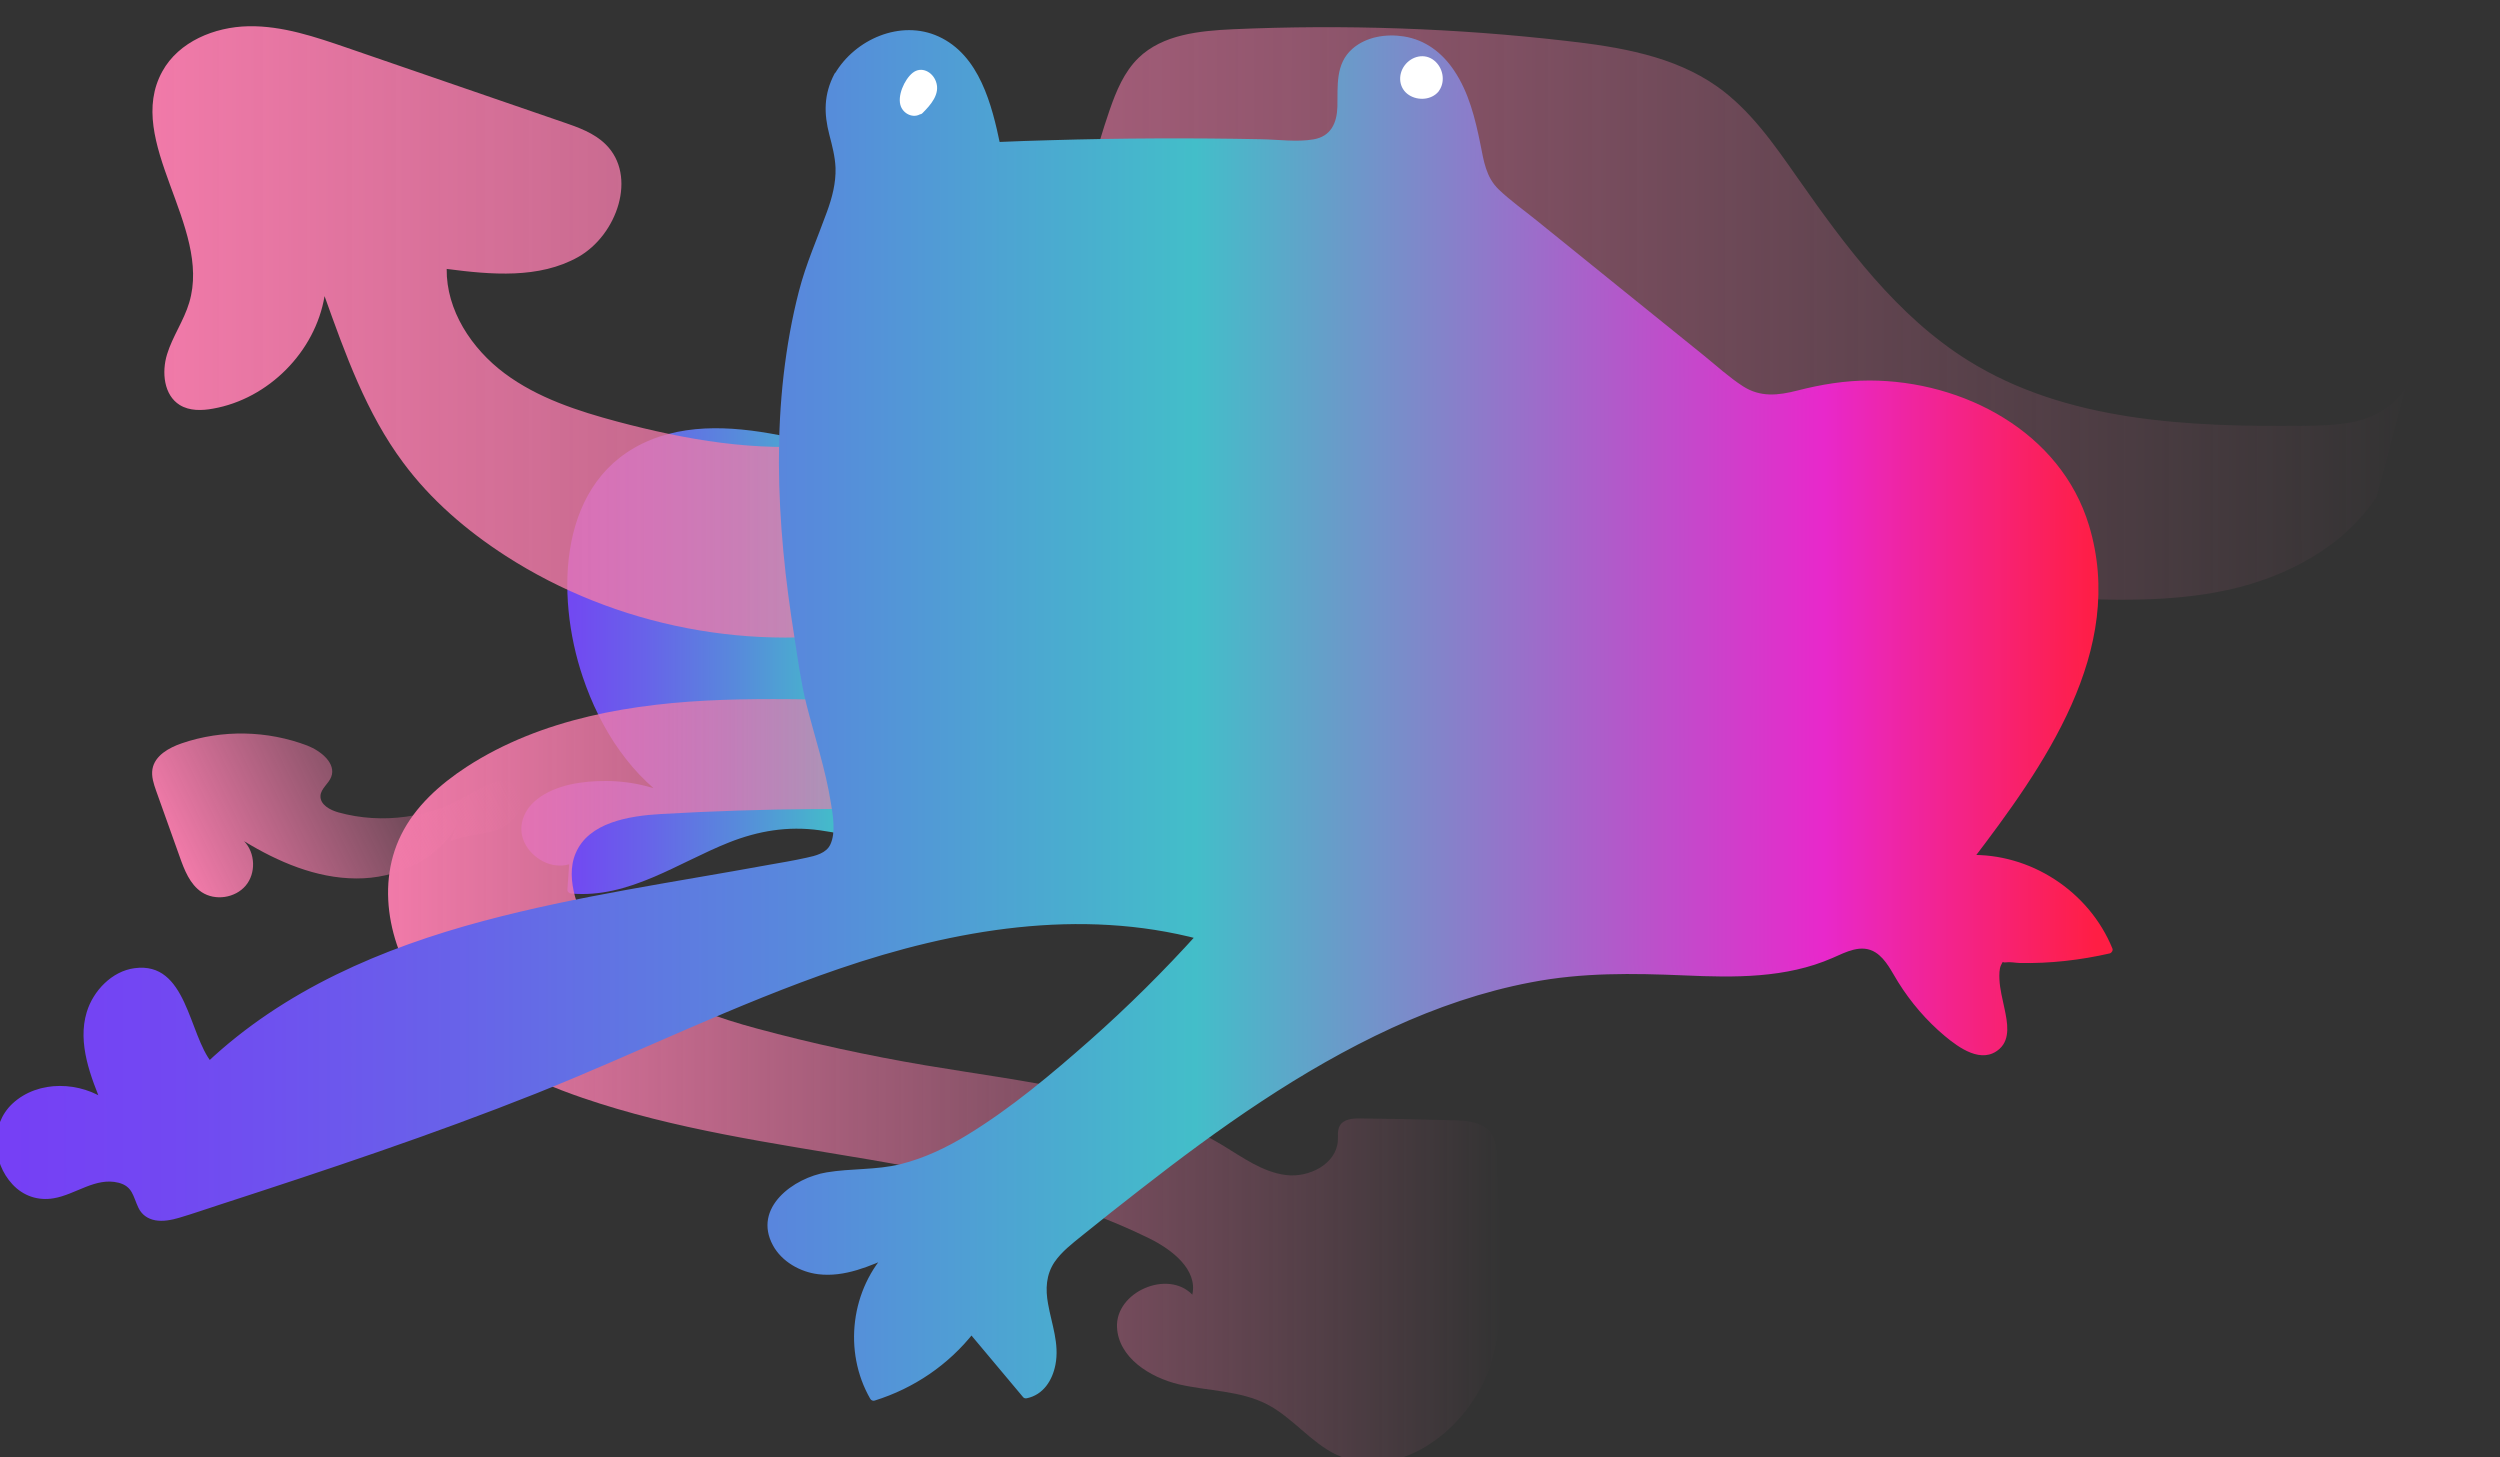 <?xml version="1.0" encoding="utf-8"?>
<!-- Generator: Adobe Illustrator 22.1.0, SVG Export Plug-In . SVG Version: 6.00 Build 0)  -->
<svg version="1.1" xmlns="http://www.w3.org/2000/svg" xmlns:xlink="http://www.w3.org/1999/xlink" x="0px" y="0px"
	 viewBox="0 0 1590.6 927.3" style="enable-background:new 0 0 1590.6 927.3;" xml:space="preserve">
<rect x="0" y="0" width="1590.6" height="927.3" fill="#333333" stroke="none"/>
<style type="text/css">
	.st0{display:none;}
	.st1{display:inline;}
	.st2{fill:#FFFFFF;}
	.st3{fill:url(#SVGID_1_);}
	.st4{fill:url(#SVGID_2_);}
	.st5{fill:url(#SVGID_3_);}
	.st6{fill:url(#SVGID_4_);}
	.st7{fill:url(#SVGID_5_);}
	.st8{fill:url(#SVGID_6_);}
	.st9{fill:url(#SVGID_7_);}
</style>
<g id="Слой_3">
	<g class="st0">
		<g class="st1">
			<path class="st2" d="M885.2-489.7c5.8,0,5.8-9,0-9C879.4-498.7,879.4-489.7,885.2-489.7L885.2-489.7z"/>
		</g>
	</g>
	<g id="Слой_5">
	</g>
</g>
<g id="Слой_2">
</g>
<g id="Слой_1">
</g>
<g id="Слой_4">
	<g>
		<linearGradient id="SVGID_1_" gradientUnits="userSpaceOnUse" x1="333.947" y1="420.77" x2="685.877" y2="420.77">
			<stop  offset="0" style="stop-color:#763FF5"/>
			<stop  offset="8.104094e-02" style="stop-color:#7248F2"/>
			<stop  offset="0.216" style="stop-color:#6862E9"/>
			<stop  offset="0.388" style="stop-color:#578BDB"/>
			<stop  offset="0.567" style="stop-color:#43BEC9"/>
			<stop  offset="0.865" style="stop-color:#E828CB"/>
			<stop  offset="0.994" style="stop-color:#FF1E44"/>
		</linearGradient>
		<path class="st3" d="M576.3,318.1c-7.3-19-29.7-26.4-49.4-31.5c-44.2-11.4-96-21.5-131.7,7.1c-33.7,27-37.4,77.6-27,119.5
			c9.7,39.2,30.7,77.5,65.3,98.3c-21.6-11.7-47.5-15.1-71.4-9.4c-11.6,2.7-24,8.9-27.4,20.3c-4.8,15.8,16,32.1,30.2,23.7
			c-0.5,6.7-0.9,13.3-1.4,20c47.1,4.6,87-37.5,134.2-41.2c25.2-2,49.8,7.3,74.9,10.5c26.6,3.4,54.9-0.6,77.4-15.3
			c22.5-14.7,38-41.2,35.7-67.9c-2.8-31.4-27.8-55.8-52.7-75.2s-52.5-38.3-64.7-67.3"/>
		<g>
			<linearGradient id="SVGID_2_" gradientUnits="userSpaceOnUse" x1="333.447" y1="420.69" x2="686.377" y2="420.69">
				<stop  offset="0" style="stop-color:#763FF5"/>
				<stop  offset="8.104094e-02" style="stop-color:#7248F2"/>
				<stop  offset="0.216" style="stop-color:#6862E9"/>
				<stop  offset="0.388" style="stop-color:#578BDB"/>
				<stop  offset="0.567" style="stop-color:#43BEC9"/>
				<stop  offset="0.865" style="stop-color:#E828CB"/>
				<stop  offset="0.994" style="stop-color:#FF1E44"/>
			</linearGradient>
			<path class="st4" d="M578.7,317.4c-11-27-46.6-32.7-71.7-38.2c-30.1-6.7-63.7-11.3-93.1,0.7c-59.4,24.2-60.7,98.9-43.1,150.9
				c11.2,33.2,31.1,64.2,61.5,82.8c0.8-1.4,1.7-2.9,2.5-4.3c-15.1-8-31.8-12.3-48.9-12.4c-14.9-0.1-32.2,2.2-44.3,11.7
				c-9.9,7.8-13.4,20.6-5.7,31.2c6.8,9.4,19.7,14.2,30.3,8.4c-1.3-0.7-2.5-1.4-3.8-2.2c-0.5,6.7-0.9,13.3-1.4,20
				c-0.1,1.4,1.2,2.4,2.5,2.5c36.6,3.2,67.8-19.6,100.3-32.5c18.7-7.4,37.4-10.5,57.4-7.8c21.2,2.9,41.7,9.6,63.2,10.5
				c37.5,1.6,77-13,95.3-47.7c8.1-15.2,10.9-32.7,6.8-49.5c-4.2-17.4-15-32.5-27.4-45.2c-29-29.7-71.4-48.3-88.6-88.1
				c-1.3-2.9-5.6-0.4-4.3,2.5c14.4,33.2,46.4,52,73.1,74.2c27.5,22.8,53.6,55.2,40.7,93.1c-13,38.4-53.2,56.3-91.3,55.8
				c-21.4-0.3-41.8-6.7-62.7-10c-18.3-2.9-35.9-2.1-53.5,3.7c-36,11.7-69.1,39.4-108.8,35.9c0.8,0.8,1.7,1.7,2.5,2.5
				c0.5-6.7,0.9-13.3,1.4-20c0.1-2-2.2-3-3.8-2.2c-9.4,5.1-21.3-1-25.6-10.2c-5.7-12.1,5.5-22.1,15.7-26.4
				c24.7-10.3,55.4-5.9,78.5,6.3c2.8,1.5,5.3-2.6,2.5-4.3c-25.6-15.6-43.6-40.7-54.9-68.2c-10.6-25.8-16.3-54.2-13.8-82.1
				c2.5-27.3,14.2-54.2,38.4-68.9c25.7-15.7,57.7-14.2,86.3-9.1c15.9,2.8,32,6.4,47.4,11.4c14.2,4.5,29.7,11.6,35.7,26.3
				C575.1,321.7,579.9,320.4,578.7,317.4L578.7,317.4z"/>
		</g>
	</g>
	<g>
		<linearGradient id="SVGID_3_" gradientUnits="userSpaceOnUse" x1="246.831" y1="686.919" x2="955.615" y2="686.919">
			<stop  offset="0" style="stop-color:#F17AA9"/>
			<stop  offset="1" style="stop-color:#F17AA9;stop-opacity:0"/>
		</linearGradient>
		<path class="st5" d="M630,443.2c-56.6,5-113.6,0.1-170.3,2.1c-56.8,2-115.2,11.7-162.8,42.6c-17,11.1-32.7,25.1-41.7,43.3
			c-17.1,34.5-6.2,78,18.4,107.5c24.6,29.5,60.6,47.3,97,59.8c117.5,40.3,249.1,34.6,360.6,89.4c14.6,7.2,30.9,19.9,27.4,35.8
			c-15.7-16.2-49-1.7-47.9,20.8c0.9,19.2,20.8,31.9,39.5,36.3c18.7,4.3,38.9,3.9,56,12.7c16.2,8.4,27.6,24.1,44,32
			c38.7,18.7,85-16.2,98.1-57.1s4.7-85.1,4.3-128c-0.1-7.2-0.2-15.1-4.9-20.5c-5.3-6.2-14.5-6.9-22.7-7.1c-19.8-0.6-39.6-1-59.4-1.2
			c-4.9-0.1-10.9,0.4-13.2,4.7c-1.6,2.8-1,6.2-1.2,9.4c-0.8,14.8-18.3,23.8-33.1,21.9s-27.3-11.1-40-18.8
			c-56.6-34-124.8-40.1-189.9-51.1c-35.9-6.1-71.5-13.8-106.6-23.3c-48.4-13-102.6-35.9-115.8-84.2c-2.4-9-3.2-18.8,0.5-27.4
			c8.2-19.4,33.4-23.7,54.4-24.9c65-3.7,130.2-4.2,195.2-1.5c18.5,0.8,41-0.4,49.7-16.7c6.7-12.6,0.9-28.9-9.6-38.4
			c-10.6-9.5-24.8-13.8-38.5-17.4"/>
	</g>
	<g>
		<linearGradient id="SVGID_4_" gradientUnits="userSpaceOnUse" x1="96.804" y1="211.076" x2="1534.776" y2="211.076">
			<stop  offset="0" style="stop-color:#F17AA9"/>
			<stop  offset="1" style="stop-color:#F17AA9;stop-opacity:0"/>
		</linearGradient>
		<path class="st6" d="M1534.8,230.7c0.3,14.8-11.3,27.8-24.8,33.7c-13.6,6-28.8,6.3-43.6,6.5c-73.8,0.8-151.7-2.5-214.3-41.6
			c-45.3-28.3-77.9-72.6-108.6-116.4c-14.8-21.2-29.9-42.9-50.9-57.8c-27.7-19.6-62.6-25.3-96.3-29.1
			c-70.2-8.1-141.1-10.5-211.7-7.4c-21.5,1-44.9,3.3-60.3,18.3c-9.1,8.9-14.1,21-18.3,33.1c-18.4,53.2-25.7,112.7-62.1,155.6
			c-29,34.1-73.4,52.7-118,57.4s-89.6-3.2-132.9-14.7c-25.4-6.8-51-15.1-72-30.8s-37.1-40.1-36.8-66.4c28.3,3.7,58.8,6.4,83.7-7.6
			c24.8-14,37.8-51.7,17.4-71.7c-7.3-7.2-17.4-10.8-27.1-14.1c-45.7-15.7-91.4-31.5-137.1-47.2c-20.4-7-41.4-14.2-63-13.8
			c-21.6,0.4-44.4,9.8-54.8,28.7c-24.6,44.5,31.7,98.5,17.1,147.1c-3.4,11.5-10.6,21.5-14.1,32.9c-3.5,11.4-2.1,26,8.1,32.3
			c6.2,3.8,14,3.6,21.1,2.3c35.3-6.2,65.1-36.2,71-71.6c13.2,36.9,26.6,74.5,50,105.9c17.6,23.8,40.5,43.4,65.3,59.4
			c70.1,45.2,157.9,62.1,239.8,46c81.9-16,156.8-64.8,204.7-133.1c26.8-38.2,47.2-84,87.7-107.3c41.4-23.8,95.2-17.1,136.7,6.5
			c41.5,23.6,72.7,61.6,99.9,100.8c19.5,28.1,38,57.9,65.7,78c41.3,30,95.7,33.4,146.7,35.6c38.2,1.7,76.9,3.3,114.2-4.8
			c37.3-8.1,73.8-27.3,94.8-59.2"/>
	</g>
	<g>
		<g>
			<path class="st2" d="M2926.9,1310c12.9,0,12.9-20,0-20C2914.1,1290,2914.1,1310,2926.9,1310L2926.9,1310z"/>
		</g>
	</g>
	<g>
		<linearGradient id="SVGID_5_" gradientUnits="userSpaceOnUse" x1="9.094947e-13" y1="455.151" x2="1341.451" y2="455.151">
			<stop  offset="0" style="stop-color:#763FF5"/>
			<stop  offset="8.104094e-02" style="stop-color:#7248F2"/>
			<stop  offset="0.216" style="stop-color:#6862E9"/>
			<stop  offset="0.388" style="stop-color:#578BDB"/>
			<stop  offset="0.567" style="stop-color:#43BEC9"/>
			<stop  offset="0.865" style="stop-color:#E828CB"/>
			<stop  offset="0.994" style="stop-color:#FF1E44"/>
		</linearGradient>
		<path class="st7" d="M533.1,48.2c11.9-21.6,41.1-33.3,63.4-22.5c23.9,11.6,31.9,41.1,37.3,67.1c63.3-2.6,126.6-3,189.9-1.3
			c8.1,0.2,17.1,0.2,23.1-5.3c10.7-9.8,3.8-27.8,7.8-41.8c6.5-22.6,40.8-25.2,58.5-9.7c17.7,15.5,23,40.5,27.5,63.6
			c1.2,5.9,2.4,12,5.5,17.1c3,5,7.7,8.7,12.2,12.4c46.7,37.7,93.3,75.3,140,113c6,4.9,12.3,9.9,19.8,11.8
			c10.5,2.8,21.5-0.8,32.1-3.5c65.9-16.6,145.5,11.2,172,73.7c16,37.8,11,81.8-4.5,119.8s-40.7,71.1-65.6,103.7
			c37.8-1.8,75.4,22.5,89.3,57.7c-22.6,5.4-46,7.2-69.2,5.4c-10.8,17.8,13.5,49.1-5.3,58c-7.5,3.6-16.2-1-22.9-6.1
			c-14.3-10.8-26.4-24.4-35.6-39.8c-4.9-8.2-9.9-17.7-19.1-20.2c-8.4-2.3-16.9,2.3-24.8,5.8c-42.2,18.5-90.5,8.8-136.5,9.5
			c-130,2-241.8,87.5-343.1,168.9c-8.1,6.5-16.5,13.5-19.9,23.2c-4.8,13.7,1.6,28.5,4.1,42.7c2.6,14.3-2.1,33.1-16.4,35.4
			c-11.6-13.8-23.1-27.6-34.7-41.4c-15.6,20.2-37.7,35.4-62.2,42.8c-17-28.7-12-68.6,11.6-92.1c-14.3,6.5-29.4,13-45.1,11.8
			c-15.7-1.3-31.6-13.4-31.4-29.1c0.3-14.4,13.7-25.4,27.5-29.3c13.8-3.9,28.6-2.8,42.8-4.6c31.6-4.1,59.4-22.4,84.7-41.6
			c42.7-32.3,82.3-68.8,118.1-108.6c-67.7-18.3-140.2-9.2-207.3,11s-130.3,51.4-195.1,78.3c-80.6,33.5-163.8,60.4-246.9,87.4
			c-8.1,2.6-18.7,4.5-23.6-2.5c-2.2-3.2-2.4-7.3-4.1-10.8c-4.6-9.6-18-10.7-28.1-7.5s-19.6,9.3-30.2,9.5
			c-23.3,0.4-37.1-32.5-23.5-51.5s43.9-20.2,62.5-6.1c-7.3-17.5-14.7-36.2-11-54.8c3.6-18.6,23.3-35.2,40.9-28.2
			c21.7,8.6,20.4,40.5,35.5,58.2c98.1-93.4,245.7-103.4,378.6-129.6c5.9-1.2,12.2-2.6,16.5-6.9c13.8-14-11.1-83.1-14.3-100.5
			c-8-43.6-14.5-87.6-15.8-132c-1.4-46.3,3-93.4,16.6-137.8c6.5-21.2,19.2-41.5,19.3-62.4C534.2,86.3,519.8,72.3,533.1,48.2z"/>
		<g>
			<linearGradient id="SVGID_6_" gradientUnits="userSpaceOnUse" x1="-0.5" y1="455.149" x2="1342.128" y2="455.149">
				<stop  offset="0" style="stop-color:#763FF5"/>
				<stop  offset="8.104094e-02" style="stop-color:#7248F2"/>
				<stop  offset="0.216" style="stop-color:#6862E9"/>
				<stop  offset="0.388" style="stop-color:#578BDB"/>
				<stop  offset="0.567" style="stop-color:#43BEC9"/>
				<stop  offset="0.865" style="stop-color:#E828CB"/>
				<stop  offset="0.994" style="stop-color:#FF1E44"/>
			</linearGradient>
			<path class="st8" d="M535.2,49.5c12.4-21.5,41.7-33.1,64-19.4c21.2,13,27.4,40.8,32.1,63.5c0.2,1,1.4,1.9,2.4,1.8
				c43.9-1.8,87.9-2.5,131.9-2.3c21.3,0.1,42.9,1.8,64.2,1c15-0.5,24.6-8.2,25.7-23.5c1.1-14.9-2.4-31.5,13.6-39.6
				c11.6-5.9,26.9-4.4,37.8,2.4c14.9,9.2,22,27.6,26.3,43.7c4.2,15.9,4.1,34.8,16.6,46.9c7.1,6.9,15.4,12.8,23.1,19
				c8.9,7.2,17.8,14.4,26.8,21.6c17.2,13.8,34.3,27.7,51.5,41.5c16.2,13.1,32.2,26.4,48.6,39.2c6,4.7,12.4,9,20,10.4
				c9.6,1.8,19.3-1,28.5-3.4c57.8-14.7,128.7,2.6,162.6,54.8c23.9,36.9,22.3,83.8,8.5,124.1c-14.6,42.4-42.5,78.7-69.4,114
				c-1.2,1.5,0.4,3.8,2.2,3.8c37-1.3,72.9,21.4,86.9,55.8c0.6-1,1.2-2.1,1.7-3.1c-22.5,5.2-45.5,7-68.6,5.3
				c-0.8-0.1-1.8,0.5-2.2,1.2c-4.8,8.5-3.3,18.3-1.4,27.5c1.6,7.8,6.9,21.6-0.3,28c-12.6,11-33.9-13-41.5-21.3
				c-5.1-5.6-9.8-11.7-13.9-18.1c-3.7-5.8-6.8-12.1-11.3-17.3c-9.2-10.6-20.9-9.4-32.9-4.3c-15.9,6.9-31.6,11.2-48.9,12.7
				c-32.1,2.7-64.2-1.9-96.3-1c-121.7,3.7-225.9,78.7-317.7,151.4c-12.6,10-27.9,19.6-37.8,32.5c-10,13-7.5,27.9-3.9,42.8
				c3,12.7,7.2,33.7-7,41.9c-4.2,2.4-4.9-0.2-7.7-3.5c-3.3-3.9-6.6-7.9-9.9-11.8c-6.6-7.9-13.2-15.8-19.8-23.7c-0.8-1-2.8-1-3.5,0
				c-15.7,20-36.8,34.6-61.1,42.2c0.9,0.4,1.9,0.8,2.8,1.1c-16.3-28.3-11.6-65.7,11.3-89.1c2.1-2.1-0.5-5-3-3.9
				c-13.6,6.1-28.5,12.8-43.8,11.4c-12.2-1.1-25.6-9.3-28.4-21.9c-3.1-14.2,9.6-25.8,21.7-30.4c13.7-5.2,29-3.9,43.4-5.4
				c26-2.8,49.5-14.9,70.8-29.5c23.2-15.8,45.1-33.9,66.2-52.4c24.7-21.7,48-44.9,70-69.3c1.2-1.4,0.8-3.7-1.1-4.2
				c-127-33.7-252.1,23.8-366.2,73.4c-61.7,26.8-124.5,50.3-188.2,71.8c-31.9,10.8-63.9,21.7-96.1,31.6c-5.4,1.7-12.8,3.9-18.1,0.9
				c-5.6-3.1-5-11.7-8.9-16.4c-6.3-7.5-17.5-8.1-26.4-6.1c-14.1,3.2-28.6,15.4-43.2,7.2c-10.4-5.9-15.9-19.1-15.1-30.7
				c2.2-31.4,43.7-34.1,64-19.3c1.7,1.2,4.5-0.8,3.7-2.8c-7-17-15.3-36.5-10.6-55.3c3.5-14.2,18.2-29.2,34-25.8
				c13.3,2.9,18.9,16.7,23.1,28.1c3.9,10.7,7.5,21.6,14.8,30.6c0.9,1.1,2.6,0.9,3.5,0c91.7-86.7,224.2-101.3,342.8-122.4
				c7.5-1.3,15-2.7,22.5-4.1c7.3-1.4,15.1-2.2,22-5c8.4-3.4,11.7-9.3,12.4-18c1.7-20.4-5.5-42.2-10.8-61.6
				c-6.9-25.1-11.7-50.1-15.4-75.9c-5.6-38.6-9-77.6-7.7-116.7c1.4-42.3,7.9-85.1,24-124.5c6.8-16.5,13.7-33.4,11.2-51.6
				c-1-7.4-3.4-14.4-4.9-21.7C528.9,68.1,530.3,58.9,535.2,49.5c1.5-2.8-2.8-5.4-4.3-2.5c-6.8,13-6.8,25.1-3.2,38.9
				c1.8,6.9,3.6,13.7,3.9,20.9c0.3,9.7-2.2,19.1-5.5,28.1c-6.1,16.9-13.3,32.9-17.8,50.4c-4.5,17.4-7.6,35.1-9.7,53
				c-4.3,37.4-3.7,75.1-0.2,112.5c1.7,18.4,4.2,36.7,7.1,55c2.2,14.1,4.1,28.5,7.6,42.4c5.3,20.8,12.1,41.2,15.5,62.4
				c1.3,8,3.3,19-0.3,26.7c-2.6,5.6-9.5,7.2-15.1,8.4c-8.1,1.8-16.3,3.2-24.4,4.6c-60.5,11.1-121.5,19.7-181,35.6
				c-64.6,17.2-127.3,44-176.4,90.4c1.2,0,2.4,0,3.5,0c-15-18.3-15.9-64.8-49.3-60.3c-14.4,1.9-26.3,14.4-30.4,27.9
				c-6.1,20,2.6,41.4,10.1,59.7c1.2-0.9,2.4-1.9,3.7-2.8c-17.5-12.8-44.6-14-61.1,1.4C-6.5,715.7-5.2,739.5,8,753.6
				c6.8,7.3,16.2,10.5,26.1,8.8c13.9-2.3,26.7-13.6,41.3-9.9c9,2.3,9.2,8.6,12.6,15.8c2.1,4.5,5.9,7.2,10.8,8.1
				c5,0.9,10.4-0.2,15.2-1.6c8.8-2.6,17.6-5.7,26.3-8.5c67.4-21.9,134.7-44.3,200.6-70.5c64.6-25.8,127-56.9,192.9-79.4
				c73.4-25.1,153.4-39,229.7-18.7c-0.4-1.4-0.7-2.8-1.1-4.2c-21.7,24.1-44.8,47-69.1,68.5c-24.4,21.5-49.8,42.9-77.6,59.9
				c-13.3,8.2-27.6,15-42.8,18.8c-15.4,3.8-31.3,2.6-46.9,5.2c-21,3.4-47.3,22.5-34.2,46.5c5.6,10.3,17.3,16.9,28.7,18.3
				c16.9,2.1,33.2-5.2,48.2-11.9c-1-1.3-2-2.6-3-3.9c-24.4,25-29.4,64.9-12,95.1c0.5,0.9,1.8,1.5,2.8,1.1
				c25-7.8,47.1-22.8,63.3-43.5c-1.2,0-2.4,0-3.5,0c11.6,13.8,23.1,27.6,34.7,41.4c0.6,0.7,1.6,0.8,2.4,0.6
				c10.4-2.2,16.2-11.4,18.1-21.3c2.6-13.4-2.4-25.7-4.7-38.8c-1.7-9.3-1.3-18.4,4.1-26.5c4.6-6.7,11.3-11.8,17.6-16.9
				c12.3-9.9,24.6-19.7,37-29.3c50-39,102.3-76.2,160.1-102.8c28.3-13,57.9-23.2,88.5-29c32.5-6.3,64.7-5.8,97.7-4.4
				c31.7,1.4,64.4,1.9,94.1-11.1c8.5-3.7,18.4-9.2,27.4-3.5c6.7,4.3,10.3,12.4,14.4,18.9c8,12.8,18,24.5,29.6,34.2
				c9,7.5,23.7,18.3,34.9,8.2c7.1-6.4,4.9-17.1,3.2-25.3c-1.3-6.3-3-12.5-3.3-19c-0.1-2.7-0.2-6.6,1.1-9.1c1.6-3.1,0.4-1.2,3-1.6
				c2.7-0.4,6,0.3,8.7,0.4c19.3,0.4,38.6-1.8,57.4-6.1c1.2-0.3,2.2-1.9,1.7-3.1c-14.9-36.5-52.3-60.9-91.7-59.5
				c0.7,1.3,1.4,2.5,2.2,3.8c45.6-59.8,98.7-133.9,74.6-213.5c-18-59.6-80.1-92.1-139.6-92.2c-15.7,0-30.8,2.5-46,6.4
				c-12.2,3.1-23.4,4.4-34.5-2.7c-9-5.8-17-13.2-25.3-19.9c-35.3-28.5-70.7-57-106-85.6c-8-6.5-16.7-12.6-24.2-19.8
				c-8.1-7.8-9.5-18.2-11.6-28.7c-3.3-16.3-7.4-33.1-16.8-47c-7.6-11.3-18.2-19.4-31.8-21.6c-11.3-1.8-24,0.1-32.8,7.8
				c-11,9.6-9.3,23.7-9.6,36.9c-0.3,10.4-4.1,18.9-15.3,20.8c-10.5,1.8-22.2,0.1-32.8-0.1c-44.8-0.9-89.7-0.7-134.5,0.6
				c-11.4,0.3-22.8,0.7-34.3,1.2c0.8,0.6,1.6,1.2,2.4,1.8c-5.3-25.5-13.2-57.1-39.3-69c-24.1-11-53.2,1.8-66,23.8
				C529.3,49.8,533.6,52.3,535.2,49.5z"/>
		</g>
	</g>
	<g>
		<path class="st2" d="M585.1,70.2c3.8-3.8,7.9-8,8.5-13.3s-4.3-11.5-9.4-9.7c-2.9,1-4.6,3.9-6,6.6c-2,3.9-4.1,8.2-3,12.4
			c1.1,4.2,7.1,7.1,9.9,3.7"/>
		<g>
			<path class="st2" d="M586.9,72c5.2-5.2,11.5-12.2,8.6-20.1c-2.2-6.2-9.3-10-14.9-5.5c-5.2,4.2-10,14.9-7.4,21.4
				c2.2,5.4,9.2,8,13.7,3.8c2.4-2.2-1.2-5.7-3.5-3.5c-2.2,2-5.1-0.6-5.7-2.6c-0.7-2.3,0.4-5.4,1.3-7.5c1.3-3,3.2-7.9,6.7-8.3
				c4.9-0.5,6.2,5.8,4.9,9.4c-1.3,3.7-4.5,6.7-7.2,9.4C581,70.7,584.6,74.3,586.9,72L586.9,72z"/>
		</g>
	</g>
	<g>
		<path class="st2" d="M913.3,56.4c-4.9,6.3-16.5,4.7-19.5-2.7s4.2-16.6,12.1-15.6C913.8,39.3,918.2,50.1,913.3,56.4"/>
		<g>
			<path class="st2" d="M911.6,54.7c-6.7,7.8-20.7-0.3-14.2-9.8c2.8-4.1,8.3-5.8,12.3-2.2c3.5,3.2,4.3,8.6,1.6,12.5
				c-1.8,2.6,2.5,5.1,4.3,2.5c4.2-6,2.5-14.6-3-19.1c-6-5-14.4-3-18.9,3c-4.5,6-3.8,14.7,2.8,18.9c5.8,3.7,14.2,3.1,18.7-2.2
				C917.2,55.8,913.7,52.2,911.6,54.7L911.6,54.7z"/>
		</g>
	</g>
	<g>
		
			<linearGradient id="SVGID_7_" gradientUnits="userSpaceOnUse" x1="84.041" y1="488.457" x2="297.845" y2="488.457" gradientTransform="matrix(0.899 -0.437 0.437 0.899 -173.463 146.511)">
			<stop  offset="0" style="stop-color:#F17AA9"/>
			<stop  offset="1" style="stop-color:#F17AA9;stop-opacity:0"/>
		</linearGradient>
		<path class="st9" d="M290.7,525.1c-12.3,22.2-38.7,34-64.1,33.8c-25.4-0.1-49.6-10.5-71.3-23.7c7.2,7.4,7.7,20.4,1,28.3
			s-19.4,9.8-28,4.1c-7.5-5-11-14.1-14-22.6c-5-13.9-9.9-27.8-14.9-41.7c-1.6-4.5-3.2-9.3-2.4-14c1.5-8.6,10.5-13.6,18.7-16.4
			c25.7-8.8,54.5-8.2,79.9,1.5c8.7,3.4,18.5,11.4,15.1,20c-1.7,4.3-6.5,7.3-6.8,11.9c-0.3,5.7,6.1,9.1,11.5,10.6
			c27.8,7.7,58.7,3.4,83.4-11.5c9.3-5.6,21.7-12.6,29.7-5.2c8.3,7.6,0.7,22.3-9.6,26.8c-10.3,4.5-22.4,3.7-32.6,8.4"/>
	</g>
</g>
</svg>
